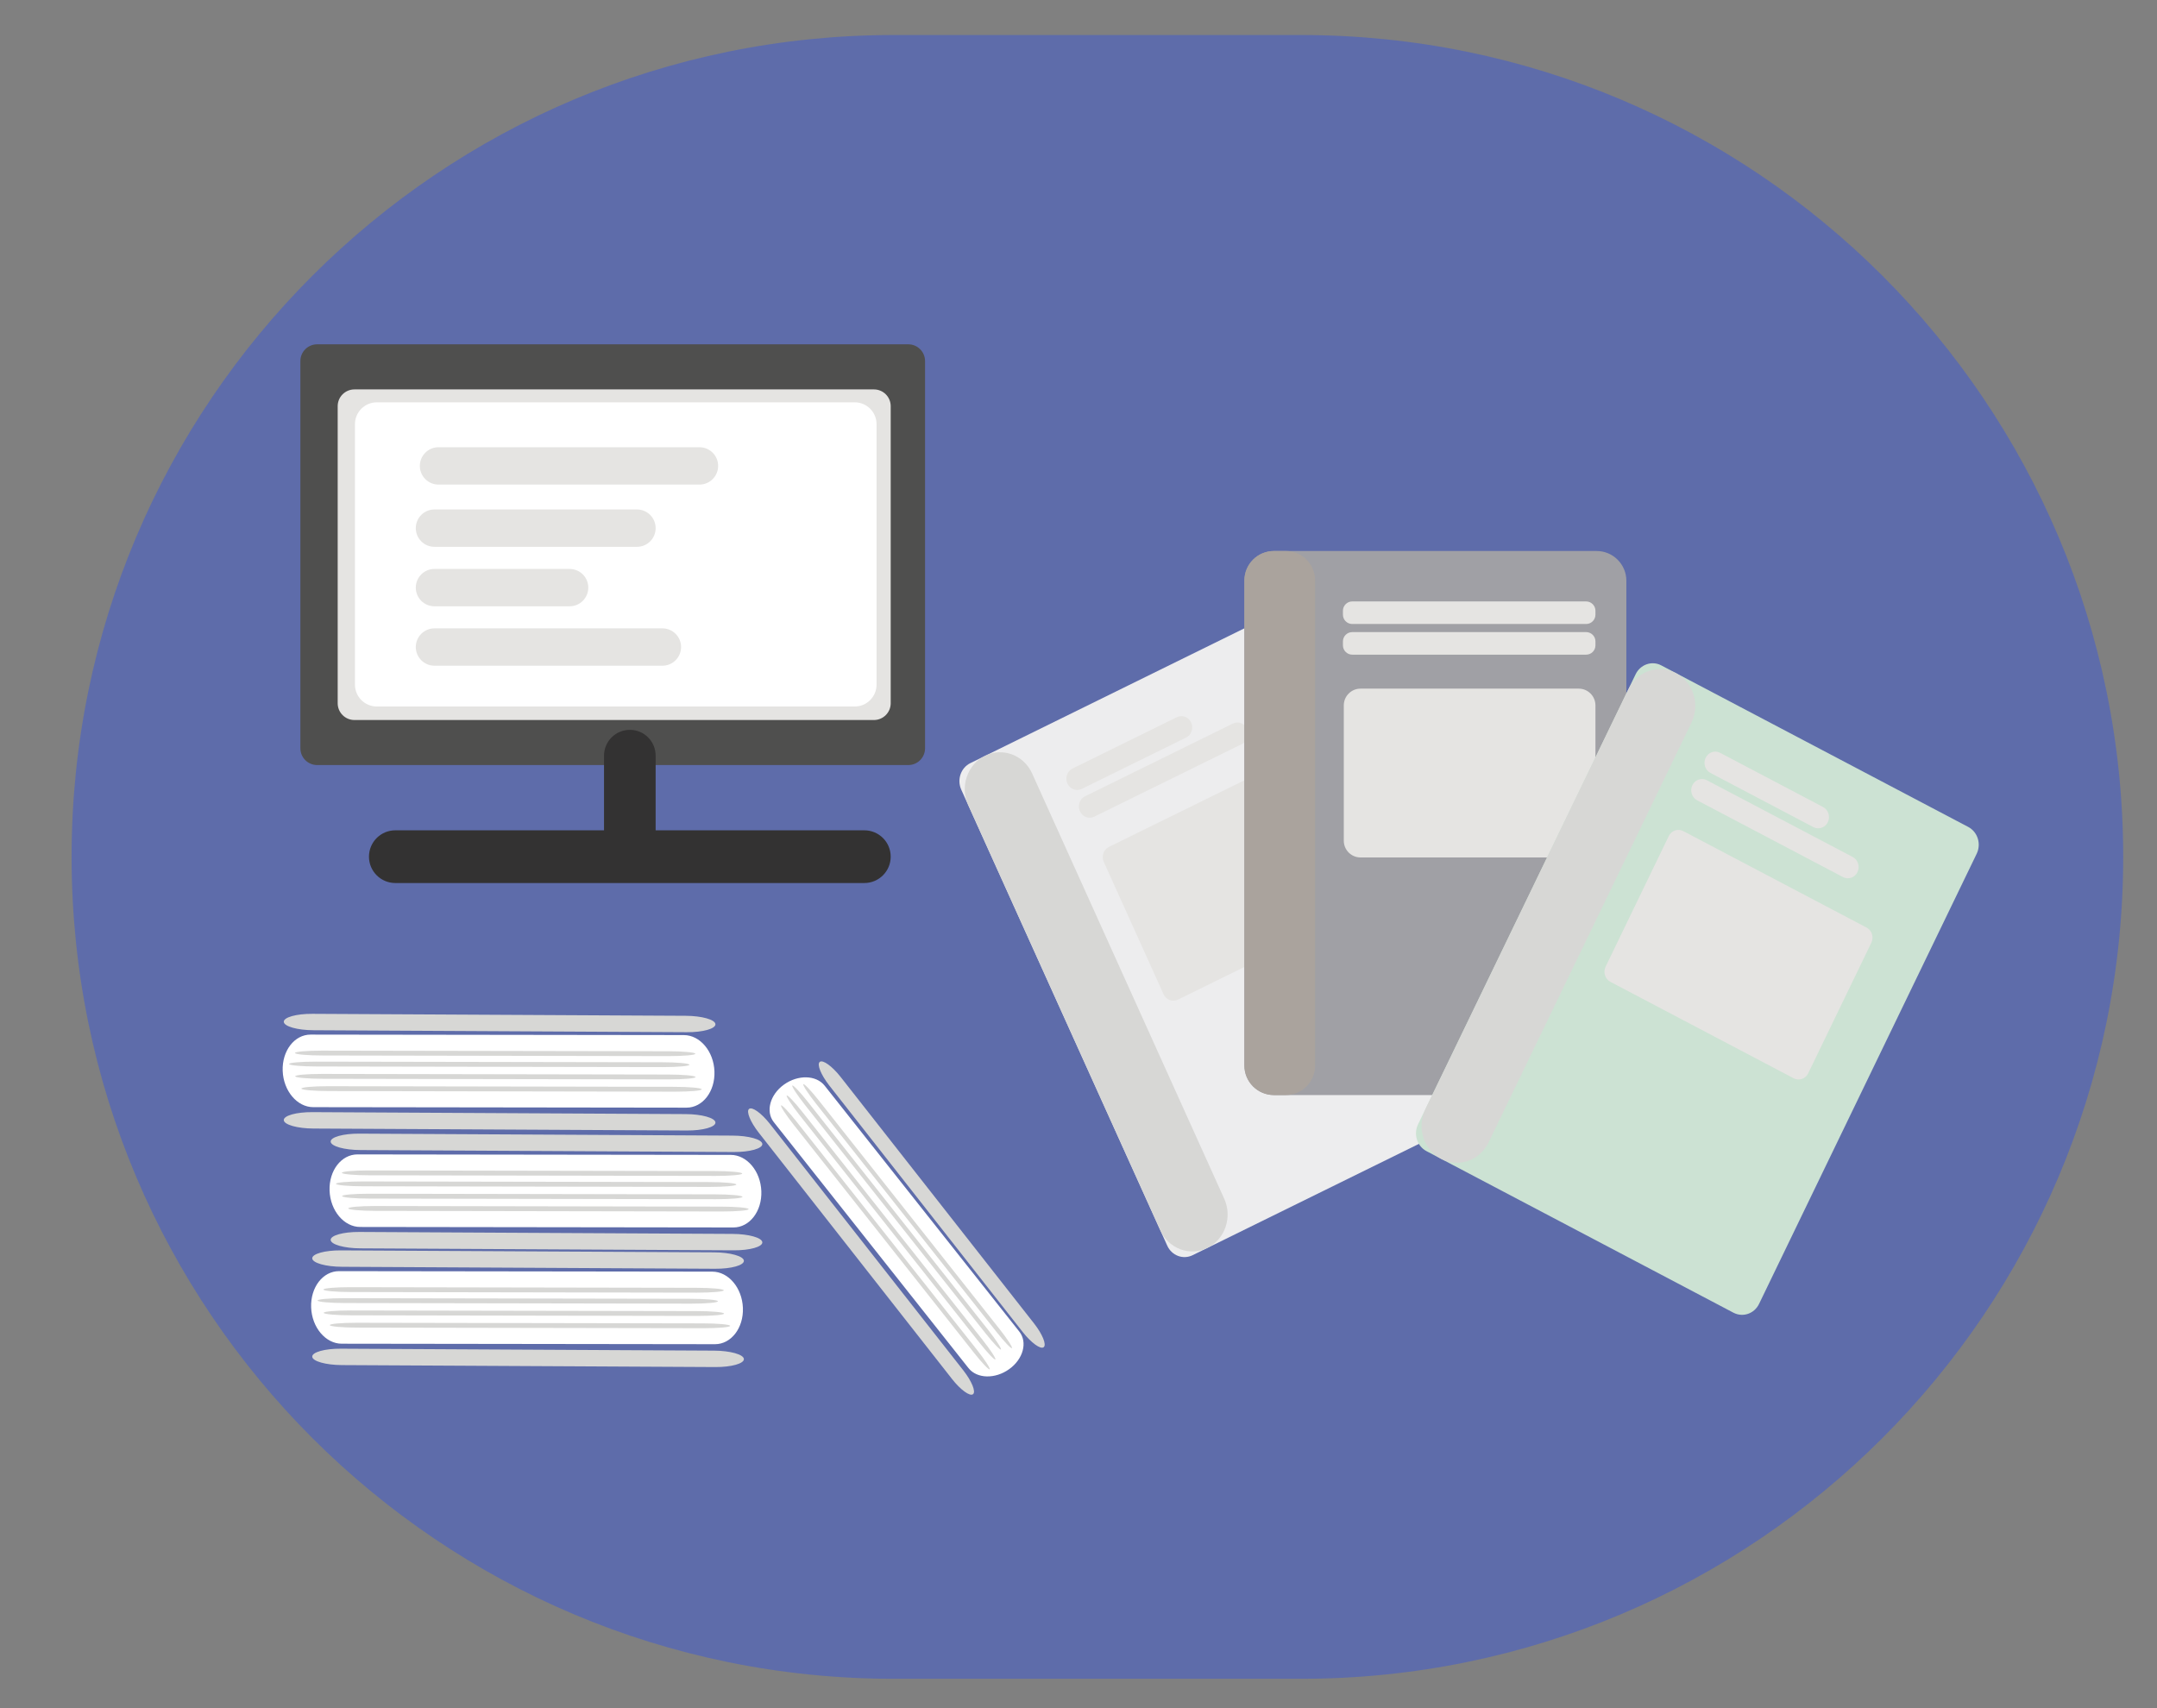 <?xml version="1.0" encoding="utf-8"?>
<!-- Generator: Adobe Illustrator 26.0.1, SVG Export Plug-In . SVG Version: 6.00 Build 0)  -->
<svg version="1.1" id="Layer_1" xmlns="http://www.w3.org/2000/svg" xmlns:xlink="http://www.w3.org/1999/xlink" x="0px" y="0px"
	 viewBox="0 0 351 278" style="enable-background:new 0 0 351 278;" xml:space="preserve">
<rect x="0" y="0" width="351" height="278" fill="#808080" stroke="none"/>
<style type="text/css">
	.st0{opacity:0.6;fill:#485FC7;}
	.st1{fill:#EDEDEE;}
	.st2{fill:#D7D7D5;}
	.st3{fill:#E5E4E2;}
	.st4{fill:#A0A0A5;}
	.st5{fill:#AAA39D;}
	.st6{fill:#CCE2D3;}
	.st7{fill:#FFFFFF;}
	.st8{fill:#4F4F4E;}
	.st9{fill:#333232;}
</style>
<path class="st0" d="M211.73,273.24h-66.31c-73.88,0-133.77-59.89-133.77-133.77v0c0-73.88,59.89-133.77,133.77-133.77h66.31
	c73.88,0,133.77,59.89,133.77,133.77v0C345.49,213.35,285.6,273.24,211.73,273.24z"/>
<g>
	<path class="st1" d="M244.67,179.4l-50.59,24.89c-1.56,0.77-3.41,0.07-4.14-1.55l-33.52-74.22c-0.73-1.62-0.07-3.56,1.49-4.32
		l50.59-24.89c1.56-0.77,3.41-0.07,4.14,1.55l33.52,74.22C246.9,176.7,246.23,178.63,244.67,179.4z"/>
	<path class="st2" d="M196.47,203.11L196.47,203.11c-2.87,1.41-6.3,0.13-7.66-2.87L157.54,131c-1.35-3-0.12-6.58,2.75-7.99h0
		c2.87-1.41,6.3-0.13,7.66,2.87l31.27,69.24C200.57,198.12,199.34,201.7,196.47,203.11z"/>
	<g>
		<path class="st3" d="M193,120.05l-16.97,8.35c-0.88,0.43-1.92,0.04-2.34-0.88l0,0c-0.41-0.92-0.04-2.01,0.84-2.44l16.97-8.35
			c0.88-0.43,1.92-0.04,2.34,0.88v0C194.25,118.53,193.88,119.62,193,120.05z"/>
		<path class="st3" d="M202.11,121.09l-24.04,11.83c-0.88,0.43-1.92,0.04-2.34-0.88l0,0c-0.41-0.92-0.04-2.01,0.84-2.44l24.04-11.83
			c0.88-0.43,1.92-0.04,2.34,0.88l0,0C203.37,119.57,202.99,120.66,202.11,121.09z"/>
	</g>
	<g>
		<path class="st3" d="M221.9,147.84l-30.22,14.86c-0.88,0.43-1.92,0.04-2.34-0.88l-9.73-21.54c-0.41-0.92-0.04-2.01,0.84-2.44
			l30.22-14.86c0.88-0.43,1.92-0.04,2.34,0.88l9.73,21.54C223.16,146.32,222.78,147.41,221.9,147.84z"/>
	</g>
</g>
<g>
	<path class="st4" d="M259.81,178.23h-52.48c-2.67,0-4.84-2.17-4.84-4.84V94.52c0-2.67,2.17-4.84,4.84-4.84h52.48
		c2.67,0,4.84,2.17,4.84,4.84v78.88C264.65,176.07,262.49,178.23,259.81,178.23z"/>
	<path class="st5" d="M209.22,178.23h-1.94c-2.64,0-4.78-2.14-4.78-4.78V94.46c0-2.64,2.14-4.78,4.78-4.78h1.94
		c2.64,0,4.78,2.14,4.78,4.78v78.99C214,176.09,211.86,178.23,209.22,178.23z"/>
	<g>
		<path class="st3" d="M258.11,101.56h-38.07c-0.83,0-1.51-0.68-1.51-1.51V99.4c0-0.83,0.68-1.51,1.51-1.51h38.07
			c0.83,0,1.51,0.68,1.51,1.51v0.65C259.62,100.88,258.94,101.56,258.11,101.56z"/>
		<path class="st3" d="M258.11,106.55h-38.07c-0.83,0-1.51-0.68-1.51-1.51v-0.65c0-0.83,0.68-1.51,1.51-1.51h38.07
			c0.83,0,1.51,0.68,1.51,1.51v0.65C259.62,105.88,258.94,106.55,258.11,106.55z"/>
	</g>
	<g>
		<path class="st3" d="M256.89,139.56H221.4c-1.51,0-2.73-1.22-2.73-2.73v-22.02c0-1.51,1.22-2.73,2.73-2.73h35.49
			c1.51,0,2.73,1.22,2.73,2.73v22.02C259.62,138.33,258.4,139.56,256.89,139.56z"/>
	</g>
</g>
<g>
	<path class="st6" d="M282.07,213.65l-49.94-26.29c-1.54-0.81-2.15-2.76-1.38-4.36l35.41-73.26c0.77-1.6,2.65-2.25,4.18-1.44
		l49.94,26.29c1.54,0.81,2.15,2.76,1.38,4.36l-35.41,73.26C285.48,213.82,283.61,214.46,282.07,213.65z"/>
	<path class="st2" d="M234.49,188.61L234.49,188.61c-2.84-1.49-3.98-5.1-2.55-8.06l33.03-68.35c1.43-2.96,4.89-4.15,7.73-2.66h0
		c2.84,1.49,3.98,5.1,2.55,8.06l-33.03,68.35C240.79,188.91,237.33,190.1,234.49,188.61z"/>
	<g>
		<path class="st3" d="M295.08,134.62l-16.75-8.82c-0.87-0.46-1.21-1.56-0.78-2.46h0c0.44-0.9,1.49-1.27,2.36-0.81l16.75,8.82
			c0.87,0.46,1.21,1.56,0.78,2.46v0C297,134.71,295.94,135.08,295.08,134.62z"/>
		<path class="st3" d="M299.9,142.75l-23.73-12.49c-0.87-0.46-1.21-1.56-0.78-2.46l0,0c0.44-0.9,1.49-1.27,2.36-0.81l23.73,12.49
			c0.87,0.46,1.21,1.56,0.78,2.46l0,0C301.82,142.85,300.77,143.21,299.9,142.75z"/>
	</g>
	<g>
		<path class="st3" d="M291.88,175.5l-29.83-15.7c-0.87-0.46-1.21-1.56-0.78-2.46l10.28-21.26c0.44-0.9,1.49-1.27,2.36-0.81
			l29.83,15.7c0.87,0.46,1.21,1.56,0.78,2.46l-10.28,21.26C293.81,175.59,292.75,175.95,291.88,175.5z"/>
	</g>
</g>
<g>
	<path class="st7" d="M116.26,174.38L116.26,174.38c0.12,3.26-1.91,5.9-4.54,5.9l-60.74-0.08c-2.63,0-4.86-2.65-4.98-5.91v0
		c-0.12-3.26,1.91-5.9,4.54-5.9l60.74,0.08C113.91,168.47,116.14,171.11,116.26,174.38z"/>
	<path class="st2" d="M116.42,166.69L116.42,166.69c0.05,0.74-2.04,1.33-4.67,1.31l-60.72-0.32c-2.63-0.01-4.8-0.62-4.85-1.36l0,0
		c-0.05-0.74,2.04-1.33,4.67-1.31l60.72,0.32C114.2,165.34,116.37,165.95,116.42,166.69z"/>
	<path class="st2" d="M116.42,182.69L116.42,182.69c0.05,0.74-2.04,1.33-4.67,1.31l-60.72-0.32c-2.63-0.01-4.8-0.62-4.85-1.36v0
		c-0.05-0.74,2.04-1.33,4.67-1.31l60.72,0.32C114.2,181.34,116.37,181.95,116.42,182.69z"/>
	<path class="st2" d="M113.15,171.5L113.15,171.5c0.04,0.22-1.9,0.39-4.34,0.39l-56.31-0.1c-2.44,0-4.45-0.18-4.5-0.4l0,0
		c-0.04-0.22,1.9-0.39,4.34-0.39l56.31,0.1C111.09,171.1,113.1,171.28,113.15,171.5z"/>
	<path class="st2" d="M112.19,173.29L112.19,173.29c0.04,0.22-1.9,0.39-4.34,0.39l-56.31-0.1c-2.44,0-4.45-0.18-4.5-0.4l0,0
		c-0.04-0.22,1.9-0.39,4.34-0.39l56.31,0.1C110.13,172.89,112.14,173.07,112.19,173.29z"/>
	<path class="st2" d="M113.19,175.29L113.19,175.29c0.04,0.22-1.9,0.39-4.34,0.39l-56.31-0.1c-2.44,0-4.45-0.18-4.5-0.4l0,0
		c-0.04-0.22,1.9-0.39,4.34-0.39l56.31,0.1C111.13,174.89,113.14,175.07,113.19,175.29z"/>
	<path class="st2" d="M114.19,177.29L114.19,177.29c0.04,0.22-1.9,0.39-4.34,0.39l-56.31-0.1c-2.44,0-4.45-0.18-4.5-0.4l0,0
		c-0.04-0.22,1.9-0.39,4.34-0.39l56.31,0.1C112.13,176.89,114.14,177.07,114.19,177.29z"/>
</g>
<g>
	<path class="st7" d="M123.89,193.88L123.89,193.88c0.12,3.26-1.91,5.9-4.54,5.9l-60.74-0.08c-2.63,0-4.86-2.65-4.98-5.91v0
		c-0.12-3.26,1.91-5.9,4.54-5.9l60.74,0.08C121.54,187.97,123.77,190.61,123.89,193.88z"/>
	<path class="st2" d="M124.05,186.19L124.05,186.19c0.05,0.74-2.04,1.33-4.67,1.31l-60.72-0.32c-2.63-0.01-4.8-0.62-4.85-1.36l0,0
		c-0.05-0.74,2.04-1.33,4.67-1.31l60.72,0.32C121.83,184.84,124,185.45,124.05,186.19z"/>
	<path class="st2" d="M124.05,202.19L124.05,202.19c0.05,0.74-2.04,1.33-4.67,1.31l-60.72-0.32c-2.63-0.01-4.8-0.62-4.85-1.36l0,0
		c-0.05-0.74,2.04-1.33,4.67-1.31l60.72,0.32C121.83,200.84,124,201.45,124.05,202.19z"/>
	<path class="st2" d="M120.78,191L120.78,191c0.04,0.22-1.9,0.39-4.34,0.39l-56.31-0.1c-2.44,0-4.45-0.18-4.5-0.4v0
		c-0.04-0.22,1.9-0.39,4.34-0.39l56.31,0.1C118.73,190.6,120.74,190.78,120.78,191z"/>
	<path class="st2" d="M119.82,192.79L119.82,192.79c0.04,0.22-1.9,0.39-4.34,0.39l-56.31-0.1c-2.44,0-4.45-0.18-4.5-0.4l0,0
		c-0.04-0.22,1.9-0.39,4.34-0.39l56.31,0.1C117.76,192.39,119.78,192.57,119.82,192.79z"/>
	<path class="st2" d="M120.82,194.79L120.82,194.79c0.04,0.22-1.9,0.39-4.34,0.39l-56.31-0.1c-2.44,0-4.45-0.18-4.5-0.4l0,0
		c-0.04-0.22,1.9-0.39,4.34-0.39l56.31,0.1C118.76,194.39,120.78,194.57,120.82,194.79z"/>
	<path class="st2" d="M121.82,196.79L121.82,196.79c0.04,0.22-1.9,0.39-4.34,0.39l-56.31-0.1c-2.44,0-4.45-0.18-4.5-0.4l0,0
		c-0.04-0.22,1.9-0.39,4.34-0.39l56.31,0.1C119.76,196.39,121.78,196.57,121.82,196.79z"/>
</g>
<g>
	<path class="st7" d="M120.89,212.88L120.89,212.88c0.12,3.26-1.91,5.9-4.54,5.9l-60.74-0.08c-2.63,0-4.86-2.65-4.98-5.91v0
		c-0.12-3.26,1.91-5.9,4.54-5.9l60.74,0.08C118.54,206.97,120.77,209.61,120.89,212.88z"/>
	<path class="st2" d="M121.05,205.19L121.05,205.19c0.05,0.74-2.04,1.33-4.67,1.31l-60.72-0.32c-2.63-0.01-4.8-0.62-4.85-1.36l0,0
		c-0.05-0.74,2.04-1.33,4.67-1.31l60.72,0.32C118.83,203.84,121,204.45,121.05,205.19z"/>
	<path class="st2" d="M121.05,221.19L121.05,221.19c0.05,0.74-2.04,1.33-4.67,1.31l-60.72-0.32c-2.63-0.01-4.8-0.62-4.85-1.36l0,0
		c-0.05-0.74,2.04-1.33,4.67-1.31l60.72,0.32C118.83,219.84,121,220.45,121.05,221.19z"/>
	<path class="st2" d="M117.78,210L117.78,210c0.04,0.22-1.9,0.39-4.34,0.39l-56.31-0.1c-2.44,0-4.45-0.18-4.5-0.4v0
		c-0.04-0.22,1.9-0.39,4.34-0.39l56.31,0.1C115.73,209.6,117.74,209.78,117.78,210z"/>
	<path class="st2" d="M116.82,211.79L116.82,211.79c0.04,0.22-1.9,0.39-4.34,0.39l-56.31-0.1c-2.44,0-4.45-0.18-4.5-0.4l0,0
		c-0.04-0.22,1.9-0.39,4.34-0.39l56.31,0.1C114.76,211.39,116.78,211.57,116.82,211.79z"/>
	<path class="st2" d="M117.82,213.79L117.82,213.79c0.04,0.22-1.9,0.39-4.34,0.39l-56.31-0.1c-2.44,0-4.45-0.18-4.5-0.4l0,0
		c-0.04-0.22,1.9-0.39,4.34-0.39l56.31,0.1C115.76,213.39,117.78,213.57,117.82,213.79z"/>
	<path class="st2" d="M118.82,215.79L118.82,215.79c0.04,0.22-1.9,0.39-4.34,0.39l-56.31-0.1c-2.44,0-4.45-0.18-4.5-0.4l0,0
		c-0.04-0.22,1.9-0.39,4.34-0.39l56.31,0.1C116.76,215.39,118.78,215.57,118.82,215.79z"/>
</g>
<g>
	<path class="st7" d="M164.22,222.84L164.22,222.84c-2.28,1.64-5.24,1.57-6.62-0.17l-31.68-40.03c-1.37-1.73-0.63-4.47,1.65-6.11h0
		c2.28-1.64,5.24-1.57,6.62,0.17l31.68,40.03C167.24,218.46,166.51,221.2,164.22,222.84z"/>
	<path class="st2" d="M169.83,219.27L169.83,219.27c-0.51,0.39-2.02-0.71-3.39-2.45l-31.49-40.14c-1.36-1.74-2.06-3.46-1.55-3.85
		l0,0c0.51-0.39,2.02,0.71,3.39,2.45l31.49,40.14C169.64,217.16,170.34,218.88,169.83,219.27z"/>
	<path class="st2" d="M158.33,226.92L158.33,226.92c-0.51,0.39-2.02-0.71-3.39-2.45l-31.49-40.14c-1.36-1.74-2.06-3.46-1.55-3.85
		l0,0c0.51-0.39,2.02,0.71,3.39,2.45l31.49,40.14C158.14,224.82,158.84,226.54,158.33,226.92z"/>
	<path class="st2" d="M164.67,219.42L164.67,219.42c-0.13,0.13-1.27-1.06-2.54-2.67l-29.35-37.13c-1.27-1.61-2.19-3.02-2.06-3.16
		l0,0c0.13-0.13,1.27,1.06,2.54,2.67l29.35,37.13C163.88,217.87,164.8,219.28,164.67,219.42z"/>
	<path class="st2" d="M162.88,219.64L162.88,219.64c-0.13,0.13-1.27-1.06-2.54-2.67l-29.35-37.13c-1.27-1.61-2.19-3.02-2.06-3.16
		l0,0c0.13-0.13,1.27,1.06,2.54,2.67l29.35,37.13C162.09,218.09,163.01,219.51,162.88,219.64z"/>
	<path class="st2" d="M161.97,221.26L161.97,221.26c-0.13,0.13-1.27-1.06-2.54-2.67l-29.35-37.13c-1.27-1.61-2.19-3.02-2.06-3.16
		l0,0c0.13-0.13,1.27,1.06,2.54,2.67l29.35,37.13C161.18,219.71,162.1,221.12,161.97,221.26z"/>
	<path class="st2" d="M161.05,222.87L161.05,222.87c-0.13,0.13-1.27-1.06-2.54-2.67l-29.35-37.13c-1.27-1.61-2.19-3.02-2.06-3.16
		l0,0c0.13-0.13,1.27,1.06,2.54,2.67l29.35,37.13C160.26,221.32,161.18,222.74,161.05,222.87z"/>
</g>
<g>
	<g>
		<path class="st8" d="M147.8,124.52H51.61c-1.51,0-2.73-1.22-2.73-2.73V58.77c0-1.51,1.22-2.73,2.73-2.73h96.19
			c1.51,0,2.73,1.22,2.73,2.73v63.02C150.53,123.3,149.31,124.52,147.8,124.52z"/>
	</g>
	<g>
		<path class="st3" d="M142.21,117.19H57.68c-1.51,0-2.73-1.22-2.73-2.73V66.11c0-1.51,1.22-2.73,2.73-2.73h84.53
			c1.51,0,2.73,1.22,2.73,2.73v48.35C144.94,115.97,143.71,117.19,142.21,117.19z"/>
	</g>
	<g>
		<path class="st7" d="M139.08,114.99H61.32c-1.97,0-3.56-1.6-3.56-3.56V69.04c0-1.97,1.6-3.56,3.56-3.56h77.76
			c1.97,0,3.56,1.6,3.56,3.56v42.39C142.64,113.39,141.05,114.99,139.08,114.99z"/>
	</g>
	<g>
		<path class="st9" d="M140.65,143.72H64.33c-2.37,0-4.29-1.92-4.29-4.29l0,0c0-2.37,1.92-4.29,4.29-4.29h76.32
			c2.37,0,4.29,1.92,4.29,4.29l0,0C144.94,141.8,143.02,143.72,140.65,143.72z"/>
	</g>
	<g>
		<path class="st9" d="M106.69,122.99v15.6c0,2.32-1.88,4.2-4.2,4.2h0c-2.32,0-4.2-1.88-4.2-4.2v-15.6c0-2.32,1.88-4.2,4.2-4.2h0
			C104.81,118.78,106.69,120.66,106.69,122.99z"/>
	</g>
	<path class="st3" d="M92.69,98.68H70.7c-1.68,0-3.04-1.36-3.04-3.04v0c0-1.68,1.36-3.04,3.04-3.04h21.99
		c1.68,0,3.04,1.36,3.04,3.04v0C95.73,97.32,94.37,98.68,92.69,98.68z"/>
	<path class="st3" d="M113.82,78.87H71.36c-1.68,0-3.04-1.36-3.04-3.04v0c0-1.68,1.36-3.04,3.04-3.04h42.46
		c1.68,0,3.04,1.36,3.04,3.04v0C116.86,77.51,115.5,78.87,113.82,78.87z"/>
	<path class="st3" d="M103.65,89H70.7c-1.68,0-3.04-1.36-3.04-3.04v0c0-1.68,1.36-3.04,3.04-3.04h32.95c1.68,0,3.04,1.36,3.04,3.04
		v0C106.69,87.64,105.33,89,103.65,89z"/>
	<path class="st3" d="M107.79,108.35H70.7c-1.68,0-3.04-1.36-3.04-3.04v0c0-1.68,1.36-3.04,3.04-3.04h37.09
		c1.68,0,3.04,1.36,3.04,3.04v0C110.83,106.99,109.47,108.35,107.79,108.35z"/>
</g>
</svg>

